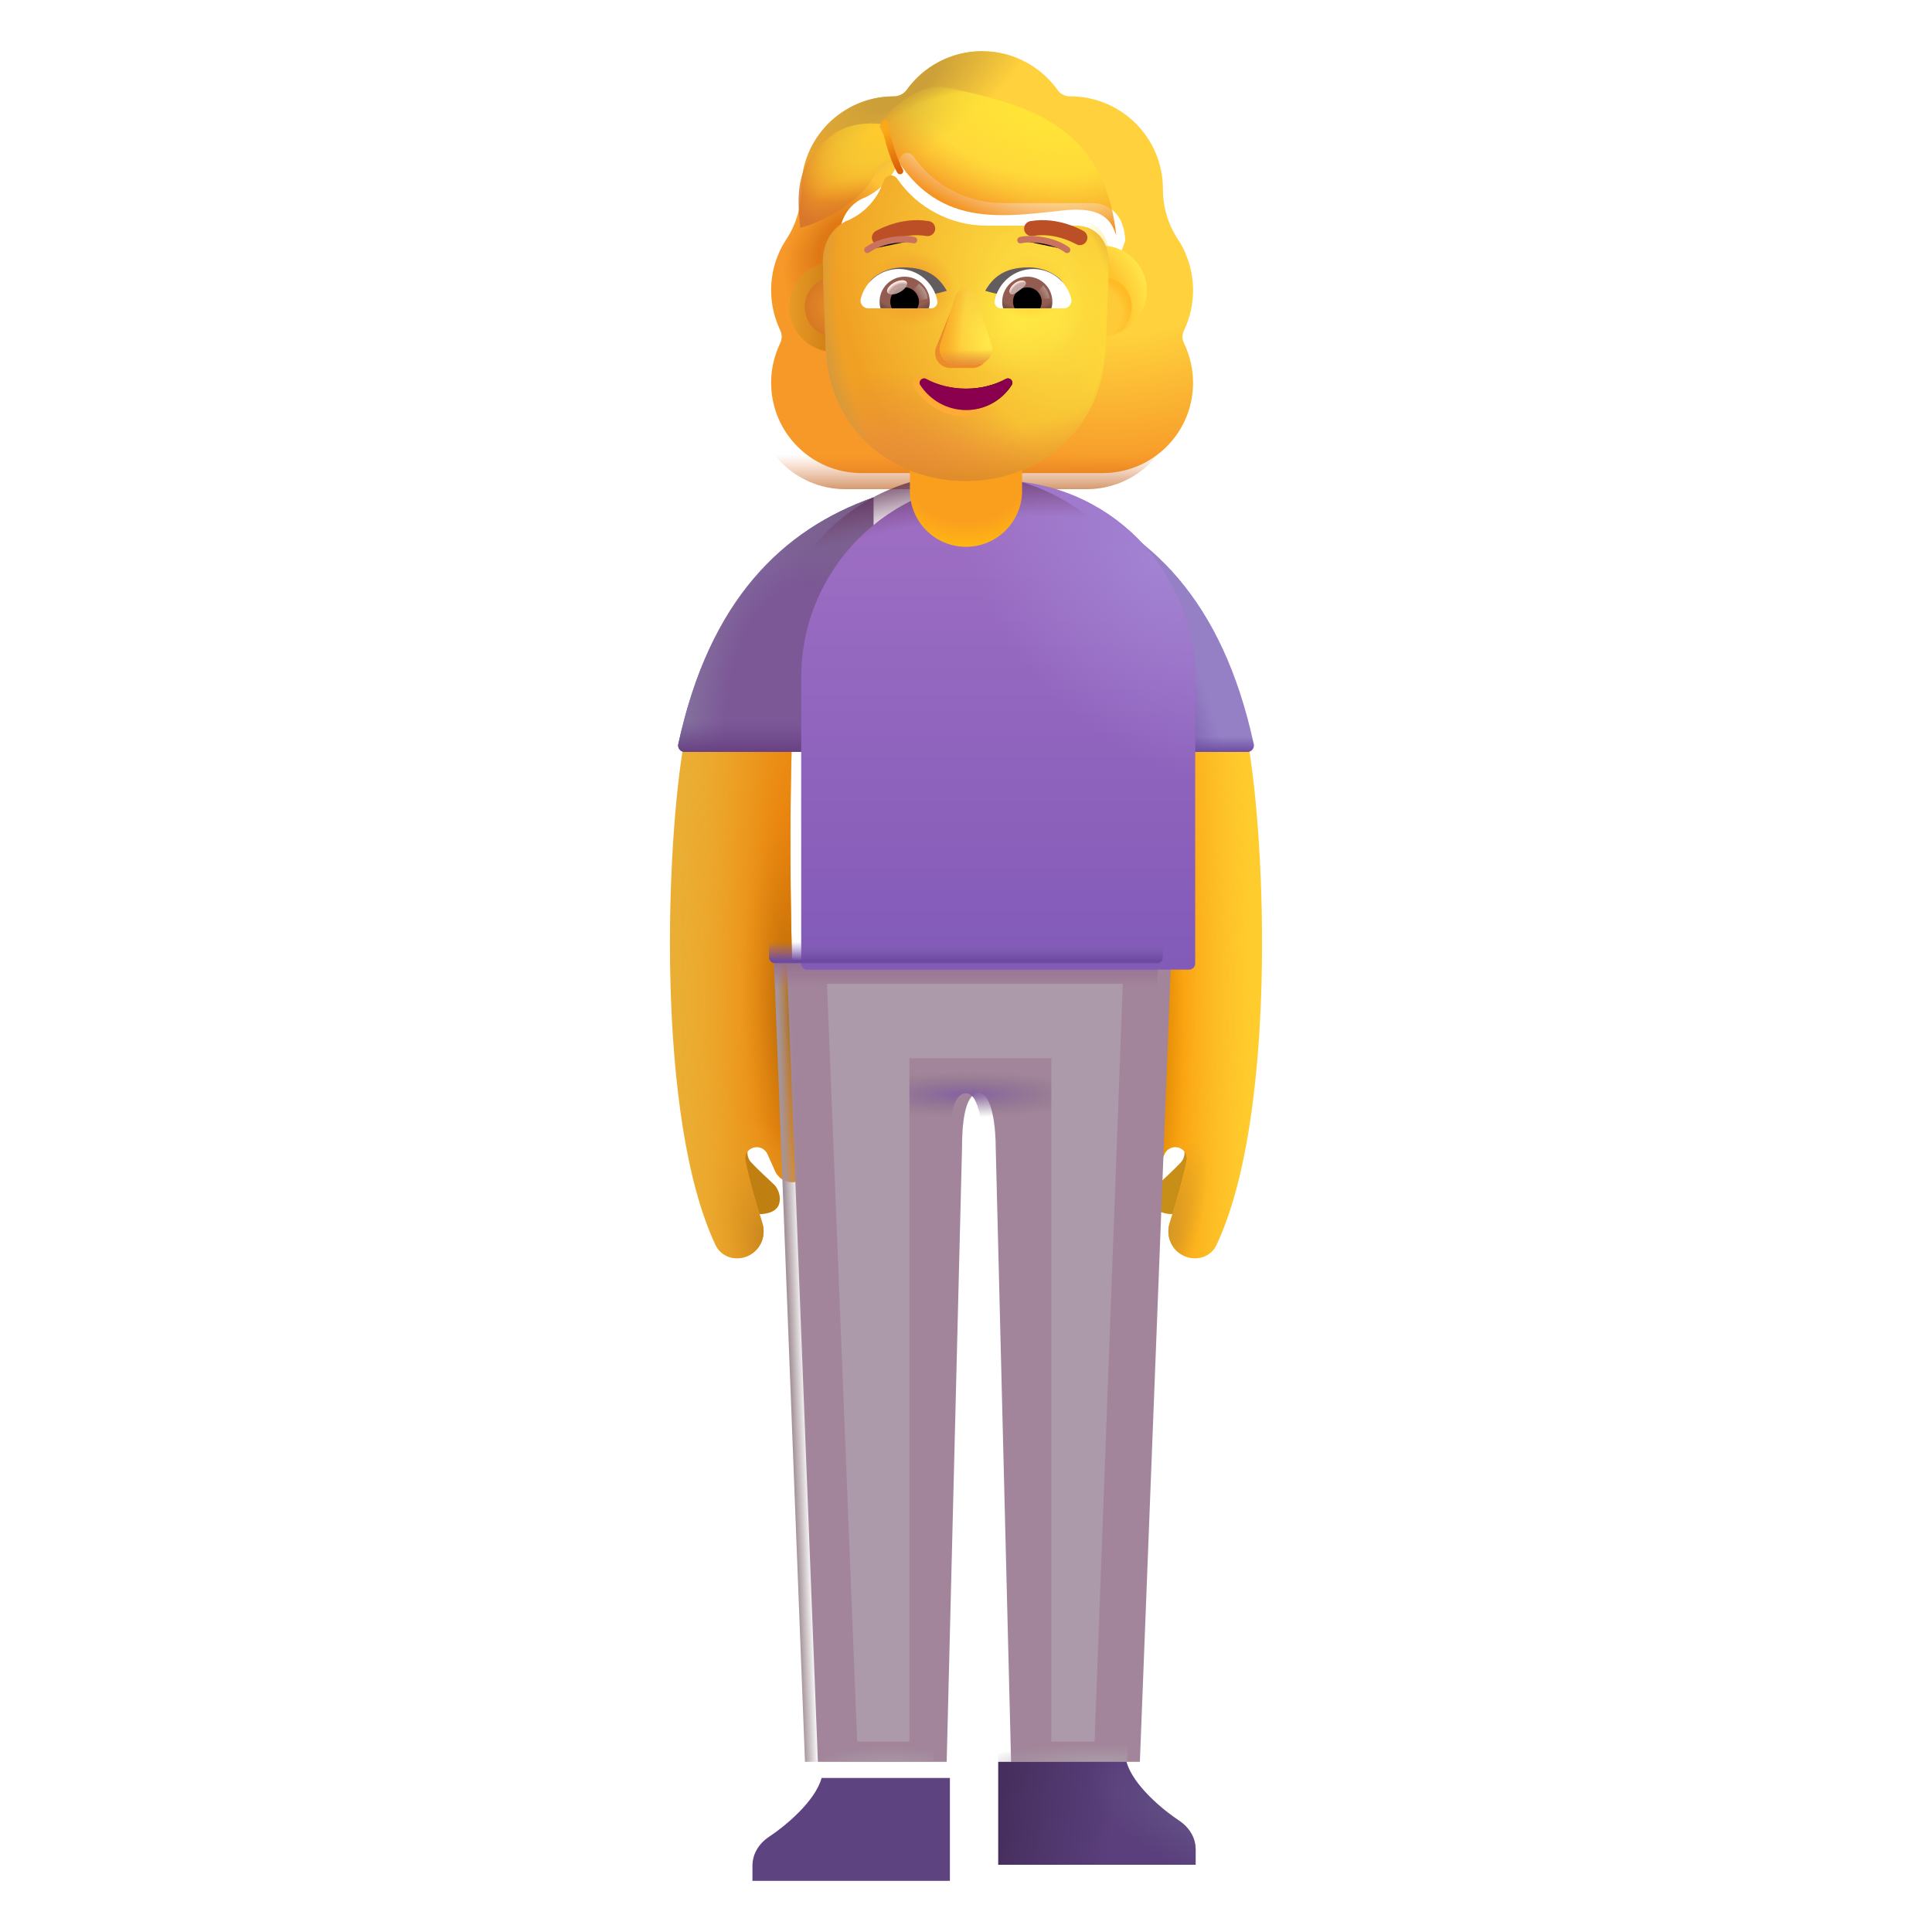 <svg viewBox="1 1 30 30" xmlns="http://www.w3.org/2000/svg">
<g filter="url(#filter0_i_4002_168)">
<path fill-rule="evenodd" clip-rule="evenodd" d="M19.135 6.38C19.227 6.19 19.276 5.978 19.276 5.757C19.276 5.553 19.234 5.362 19.159 5.188H19.161C19.126 5.109 19.087 5.034 19.038 4.964L19.038 4.962C18.887 4.733 18.808 4.463 18.808 4.19V4.185C18.808 3.391 18.163 2.746 17.369 2.746C17.289 2.746 17.214 2.711 17.17 2.644C16.91 2.282 16.481 2.044 16 2.044C15.519 2.044 15.091 2.282 14.83 2.644C14.786 2.706 14.711 2.746 14.631 2.746C14.619 2.746 14.607 2.746 14.594 2.747C13.817 2.766 13.192 3.403 13.192 4.185V4.19C13.192 4.463 13.113 4.733 12.963 4.962L12.961 4.964C12.812 5.193 12.724 5.462 12.724 5.757C12.724 5.982 12.777 6.19 12.865 6.38C12.896 6.441 12.896 6.516 12.865 6.578C12.777 6.764 12.724 6.971 12.724 7.192C12.724 7.969 13.351 8.596 14.128 8.596H17.872C18.649 8.596 19.276 7.969 19.276 7.192C19.276 6.971 19.223 6.764 19.135 6.578C19.104 6.516 19.104 6.441 19.135 6.38ZM13.786 5.214H13.781L14.304 6.241C14.357 7.464 14.835 6.241 16 6.241C17.165 6.241 17.674 7.602 17.727 6.38L18.223 4.985C18.2 4.442 17.806 4.404 17.727 4.404H16.323C15.768 4.404 15.245 4.132 14.931 3.674C14.878 3.598 14.766 3.611 14.73 3.696L14.694 3.78C14.596 4.025 14.408 4.212 14.175 4.319C14.168 4.321 14.161 4.325 14.153 4.328C14.145 4.331 14.137 4.335 14.13 4.337C14.028 4.39 13.786 4.55 13.777 4.964L13.782 5.098L13.786 5.214Z" fill="url(#paint0_radial_4002_168)"/>
<path fill-rule="evenodd" clip-rule="evenodd" d="M19.135 6.38C19.227 6.19 19.276 5.978 19.276 5.757C19.276 5.553 19.234 5.362 19.159 5.188H19.161C19.126 5.109 19.087 5.034 19.038 4.964L19.038 4.962C18.887 4.733 18.808 4.463 18.808 4.19V4.185C18.808 3.391 18.163 2.746 17.369 2.746C17.289 2.746 17.214 2.711 17.17 2.644C16.91 2.282 16.481 2.044 16 2.044C15.519 2.044 15.091 2.282 14.83 2.644C14.786 2.706 14.711 2.746 14.631 2.746C14.619 2.746 14.607 2.746 14.594 2.747C13.817 2.766 13.192 3.403 13.192 4.185V4.19C13.192 4.463 13.113 4.733 12.963 4.962L12.961 4.964C12.812 5.193 12.724 5.462 12.724 5.757C12.724 5.982 12.777 6.19 12.865 6.38C12.896 6.441 12.896 6.516 12.865 6.578C12.777 6.764 12.724 6.971 12.724 7.192C12.724 7.969 13.351 8.596 14.128 8.596H17.872C18.649 8.596 19.276 7.969 19.276 7.192C19.276 6.971 19.223 6.764 19.135 6.578C19.104 6.516 19.104 6.441 19.135 6.38ZM13.786 5.214H13.781L14.304 6.241C14.357 7.464 14.835 6.241 16 6.241C17.165 6.241 17.674 7.602 17.727 6.38L18.223 4.985C18.2 4.442 17.806 4.404 17.727 4.404H16.323C15.768 4.404 15.245 4.132 14.931 3.674C14.878 3.598 14.766 3.611 14.73 3.696L14.694 3.78C14.596 4.025 14.408 4.212 14.175 4.319C14.168 4.321 14.161 4.325 14.153 4.328C14.145 4.331 14.137 4.335 14.13 4.337C14.028 4.39 13.786 4.55 13.777 4.964L13.782 5.098L13.786 5.214Z" fill="url(#paint1_radial_4002_168)"/>
<path fill-rule="evenodd" clip-rule="evenodd" d="M19.135 6.38C19.227 6.19 19.276 5.978 19.276 5.757C19.276 5.553 19.234 5.362 19.159 5.188H19.161C19.126 5.109 19.087 5.034 19.038 4.964L19.038 4.962C18.887 4.733 18.808 4.463 18.808 4.19V4.185C18.808 3.391 18.163 2.746 17.369 2.746C17.289 2.746 17.214 2.711 17.17 2.644C16.91 2.282 16.481 2.044 16 2.044C15.519 2.044 15.091 2.282 14.83 2.644C14.786 2.706 14.711 2.746 14.631 2.746C14.619 2.746 14.607 2.746 14.594 2.747C13.817 2.766 13.192 3.403 13.192 4.185V4.19C13.192 4.463 13.113 4.733 12.963 4.962L12.961 4.964C12.812 5.193 12.724 5.462 12.724 5.757C12.724 5.982 12.777 6.19 12.865 6.38C12.896 6.441 12.896 6.516 12.865 6.578C12.777 6.764 12.724 6.971 12.724 7.192C12.724 7.969 13.351 8.596 14.128 8.596H17.872C18.649 8.596 19.276 7.969 19.276 7.192C19.276 6.971 19.223 6.764 19.135 6.578C19.104 6.516 19.104 6.441 19.135 6.38ZM13.786 5.214H13.781L14.304 6.241C14.357 7.464 14.835 6.241 16 6.241C17.165 6.241 17.674 7.602 17.727 6.38L18.223 4.985C18.2 4.442 17.806 4.404 17.727 4.404H16.323C15.768 4.404 15.245 4.132 14.931 3.674C14.878 3.598 14.766 3.611 14.73 3.696L14.694 3.78C14.596 4.025 14.408 4.212 14.175 4.319C14.168 4.321 14.161 4.325 14.153 4.328C14.145 4.331 14.137 4.335 14.13 4.337C14.028 4.39 13.786 4.55 13.777 4.964L13.782 5.098L13.786 5.214Z" fill="url(#paint2_radial_4002_168)"/>
</g>
<path fill-rule="evenodd" clip-rule="evenodd" d="M19.135 6.38C19.227 6.19 19.276 5.978 19.276 5.757C19.276 5.553 19.234 5.362 19.159 5.188H19.161C19.126 5.109 19.087 5.034 19.038 4.964L19.038 4.962C18.887 4.733 18.808 4.463 18.808 4.19V4.185C18.808 3.391 18.163 2.746 17.369 2.746C17.289 2.746 17.214 2.711 17.17 2.644C16.91 2.282 16.481 2.044 16 2.044C15.519 2.044 15.091 2.282 14.83 2.644C14.786 2.706 14.711 2.746 14.631 2.746C14.619 2.746 14.607 2.746 14.594 2.747C13.817 2.766 13.192 3.403 13.192 4.185V4.19C13.192 4.463 13.113 4.733 12.963 4.962L12.961 4.964C12.812 5.193 12.724 5.462 12.724 5.757C12.724 5.982 12.777 6.19 12.865 6.38C12.896 6.441 12.896 6.516 12.865 6.578C12.777 6.764 12.724 6.971 12.724 7.192C12.724 7.969 13.351 8.596 14.128 8.596H17.872C18.649 8.596 19.276 7.969 19.276 7.192C19.276 6.971 19.223 6.764 19.135 6.578C19.104 6.516 19.104 6.441 19.135 6.38ZM13.786 5.214H13.781L14.304 6.241C14.357 7.464 14.835 6.241 16 6.241C17.165 6.241 17.674 7.602 17.727 6.38L18.223 4.985C18.2 4.442 17.806 4.404 17.727 4.404H16.323C15.768 4.404 15.245 4.132 14.931 3.674C14.878 3.598 14.766 3.611 14.73 3.696L14.694 3.78C14.596 4.025 14.408 4.212 14.175 4.319C14.168 4.321 14.161 4.325 14.153 4.328C14.145 4.331 14.137 4.335 14.13 4.337C14.028 4.39 13.786 4.55 13.777 4.964L13.782 5.098L13.786 5.214Z" fill="url(#paint3_linear_4002_168)"/>
<path d="M12.668 19.054C12.583 18.963 12.604 18.857 12.624 18.815H12.187L12.507 19.811C12.769 19.89 13.046 19.862 13.097 19.698C13.138 19.567 13.07 19.444 13.023 19.397C12.94 19.32 12.752 19.144 12.668 19.054Z" fill="#BF8011"/>
<path d="M19.332 19.054C19.417 18.963 19.396 18.857 19.375 18.815H19.813L19.493 19.811C19.231 19.89 18.954 19.862 18.903 19.698C18.862 19.567 18.93 19.444 18.977 19.397C19.06 19.32 19.248 19.144 19.332 19.054Z" fill="#C78E18"/>
<path d="M12.112 20.334C11.174 18.352 11.343 14.076 11.624 12.511H13.296C13.225 14.936 13.336 17.754 13.474 19.022C13.486 19.125 13.558 19.236 13.474 19.298C13.325 19.409 13.111 19.353 13.036 19.183L12.919 18.921C12.88 18.834 12.783 18.791 12.693 18.821C12.608 18.849 12.556 18.934 12.574 19.022C12.634 19.321 12.745 19.7 12.838 19.995C12.903 20.202 12.8 20.426 12.599 20.508C12.413 20.584 12.198 20.516 12.112 20.334Z" fill="#EAAE34"/>
<path d="M12.112 20.334C11.174 18.352 11.343 14.076 11.624 12.511H13.296C13.225 14.936 13.336 17.754 13.474 19.022C13.486 19.125 13.558 19.236 13.474 19.298C13.325 19.409 13.111 19.353 13.036 19.183L12.919 18.921C12.88 18.834 12.783 18.791 12.693 18.821C12.608 18.849 12.556 18.934 12.574 19.022C12.634 19.321 12.745 19.7 12.838 19.995C12.903 20.202 12.8 20.426 12.599 20.508C12.413 20.584 12.198 20.516 12.112 20.334Z" fill="url(#paint4_radial_4002_168)"/>
<path d="M12.112 20.334C11.174 18.352 11.343 14.076 11.624 12.511H13.296C13.225 14.936 13.336 17.754 13.474 19.022C13.486 19.125 13.558 19.236 13.474 19.298C13.325 19.409 13.111 19.353 13.036 19.183L12.919 18.921C12.88 18.834 12.783 18.791 12.693 18.821C12.608 18.849 12.556 18.934 12.574 19.022C12.634 19.321 12.745 19.7 12.838 19.995C12.903 20.202 12.8 20.426 12.599 20.508C12.413 20.584 12.198 20.516 12.112 20.334Z" fill="url(#paint5_radial_4002_168)"/>
<path d="M12.112 20.334C11.174 18.352 11.343 14.076 11.624 12.511H13.296C13.225 14.936 13.336 17.754 13.474 19.022C13.486 19.125 13.558 19.236 13.474 19.298C13.325 19.409 13.111 19.353 13.036 19.183L12.919 18.921C12.88 18.834 12.783 18.791 12.693 18.821C12.608 18.849 12.556 18.934 12.574 19.022C12.634 19.321 12.745 19.7 12.838 19.995C12.903 20.202 12.8 20.426 12.599 20.508C12.413 20.584 12.198 20.516 12.112 20.334Z" fill="url(#paint6_radial_4002_168)"/>
<path d="M19.888 20.334C20.826 18.352 20.657 14.076 20.375 12.511H18.704C18.775 14.936 18.548 17.764 18.41 19.033C18.398 19.136 18.442 19.236 18.526 19.298C18.675 19.409 18.889 19.353 18.965 19.183L19.081 18.921C19.12 18.834 19.217 18.791 19.307 18.821C19.392 18.849 19.444 18.934 19.426 19.022C19.366 19.321 19.255 19.7 19.162 19.995C19.097 20.202 19.2 20.426 19.401 20.508C19.587 20.584 19.802 20.516 19.888 20.334Z" fill="#FFCC2D"/>
<path d="M19.888 20.334C20.826 18.352 20.657 14.076 20.375 12.511H18.704C18.775 14.936 18.548 17.764 18.41 19.033C18.398 19.136 18.442 19.236 18.526 19.298C18.675 19.409 18.889 19.353 18.965 19.183L19.081 18.921C19.12 18.834 19.217 18.791 19.307 18.821C19.392 18.849 19.444 18.934 19.426 19.022C19.366 19.321 19.255 19.7 19.162 19.995C19.097 20.202 19.2 20.426 19.401 20.508C19.587 20.584 19.802 20.516 19.888 20.334Z" fill="url(#paint7_radial_4002_168)"/>
<path d="M19.888 20.334C20.826 18.352 20.657 14.076 20.375 12.511H18.704C18.775 14.936 18.548 17.764 18.41 19.033C18.398 19.136 18.442 19.236 18.526 19.298C18.675 19.409 18.889 19.353 18.965 19.183L19.081 18.921C19.12 18.834 19.217 18.791 19.307 18.821C19.392 18.849 19.444 18.934 19.426 19.022C19.366 19.321 19.255 19.7 19.162 19.995C19.097 20.202 19.2 20.426 19.401 20.508C19.587 20.584 19.802 20.516 19.888 20.334Z" fill="url(#paint8_radial_4002_168)"/>
<path d="M19.888 20.334C20.826 18.352 20.657 14.076 20.375 12.511H18.704C18.775 14.936 18.548 17.764 18.41 19.033C18.398 19.136 18.442 19.236 18.526 19.298C18.675 19.409 18.889 19.353 18.965 19.183L19.081 18.921C19.12 18.834 19.217 18.791 19.307 18.821C19.392 18.849 19.444 18.934 19.426 19.022C19.366 19.321 19.255 19.7 19.162 19.995C19.097 20.202 19.2 20.426 19.401 20.508C19.587 20.584 19.802 20.516 19.888 20.334Z" fill="url(#paint9_radial_4002_168)"/>
<path d="M11.533 12.554C12.019 10.3 13.161 9.221 14.562 8.725V12.675H11.63C11.566 12.675 11.519 12.616 11.533 12.554Z" fill="#7C5897"/>
<path d="M11.533 12.554C12.019 10.3 13.161 9.221 14.562 8.725V12.675H11.63C11.566 12.675 11.519 12.616 11.533 12.554Z" fill="url(#paint10_radial_4002_168)"/>
<path d="M11.533 12.554C12.019 10.3 13.161 9.221 14.562 8.725V12.675H11.63C11.566 12.675 11.519 12.616 11.533 12.554Z" fill="url(#paint11_radial_4002_168)"/>
<path d="M11.533 12.554C12.019 10.3 13.161 9.221 14.562 8.725V12.675H11.63C11.566 12.675 11.519 12.616 11.533 12.554Z" fill="url(#paint12_linear_4002_168)"/>
<path d="M20.468 12.554C19.981 10.3 18.839 9.221 17.438 8.725V12.675H20.37C20.434 12.675 20.481 12.616 20.468 12.554Z" fill="#957FC5"/>
<path d="M20.468 12.554C19.981 10.3 18.839 9.221 17.438 8.725V12.675H20.37C20.434 12.675 20.481 12.616 20.468 12.554Z" fill="url(#paint13_radial_4002_168)"/>
<path d="M20.468 12.554C19.981 10.3 18.839 9.221 17.438 8.725V12.675H20.37C20.434 12.675 20.481 12.616 20.468 12.554Z" fill="url(#paint14_linear_4002_168)"/>
<g filter="url(#filter1_i_4002_168)">
<path d="M13.016 15.905L13.5 28.358H15.5L15.738 18.835C15.738 18.507 15.767 17.976 16 17.976C16.212 17.976 16.263 18.53 16.262 18.835L16.5 28.358H18.5L18.984 15.905H13.016Z" fill="#A2859A"/>
</g>
<path d="M13.016 15.905L13.5 28.358H15.5L15.738 18.835C15.738 18.507 15.767 17.976 16 17.976C16.212 17.976 16.263 18.53 16.262 18.835L16.5 28.358H18.5L18.984 15.905H13.016Z" fill="url(#paint15_linear_4002_168)"/>
<path d="M13.016 15.905L13.5 28.358H15.5L15.738 18.835C15.738 18.507 15.767 17.976 16 17.976C16.212 17.976 16.263 18.53 16.262 18.835L16.5 28.358H18.5L18.984 15.905H13.016Z" fill="url(#paint16_linear_4002_168)"/>
<path d="M13.016 15.905L13.5 28.358H15.5L15.738 18.835C15.738 18.507 15.767 17.976 16 17.976C16.212 17.976 16.263 18.53 16.262 18.835L16.5 28.358H18.5L18.984 15.905H13.016Z" fill="url(#paint17_radial_4002_168)"/>
<path d="M13.016 15.905L13.5 28.358H15.5L15.738 18.835C15.738 18.507 15.767 17.976 16 17.976C16.212 17.976 16.263 18.53 16.262 18.835L16.5 28.358H18.5L18.984 15.905H13.016Z" fill="url(#paint18_radial_4002_168)"/>
<path d="M13.016 15.905L13.5 28.358H15.5L15.738 18.835C15.738 18.507 15.767 17.976 16 17.976C16.212 17.976 16.263 18.53 16.262 18.835L16.5 28.358H18.5L18.984 15.905H13.016Z" fill="url(#paint19_radial_4002_168)"/>
<g filter="url(#filter2_i_4002_168)">
<path d="M12.941 11.421C12.941 9.732 14.311 8.362 16 8.362C17.689 8.362 19.059 9.732 19.059 11.421V15.862C19.059 15.914 19.017 15.956 18.965 15.956H13.035C12.983 15.956 12.941 15.914 12.941 15.862V11.421Z" fill="url(#paint20_linear_4002_168)"/>
<path d="M12.941 11.421C12.941 9.732 14.311 8.362 16 8.362C17.689 8.362 19.059 9.732 19.059 11.421V15.862C19.059 15.914 19.017 15.956 18.965 15.956H13.035C12.983 15.956 12.941 15.914 12.941 15.862V11.421Z" fill="url(#paint21_radial_4002_168)"/>
</g>
<path d="M12.941 11.421C12.941 9.732 14.311 8.362 16 8.362C17.689 8.362 19.059 9.732 19.059 11.421V15.862C19.059 15.914 19.017 15.956 18.965 15.956H13.035C12.983 15.956 12.941 15.914 12.941 15.862V11.421Z" fill="url(#paint22_linear_4002_168)"/>
<path d="M12.941 11.421C12.941 9.732 14.311 8.362 16 8.362C17.689 8.362 19.059 9.732 19.059 11.421V15.862C19.059 15.914 19.017 15.956 18.965 15.956H13.035C12.983 15.956 12.941 15.914 12.941 15.862V11.421Z" fill="url(#paint23_radial_4002_168)"/>
<path d="M15.129 7.268H16.871V8.62C16.871 9.101 16.481 9.491 16 9.491C15.519 9.491 15.129 9.101 15.129 8.62V7.268Z" fill="url(#paint24_radial_4002_168)"/>
<g filter="url(#filter3_i_4002_168)">
<path d="M12.434 29.714V29.956H15.5V28.358H13.508C13.406 28.726 12.934 29.112 12.691 29.272C12.505 29.396 12.434 29.573 12.434 29.714Z" fill="#5D4480"/>
</g>
<path d="M19.566 29.714V29.956H16.5V28.358H18.492C18.594 28.726 19.066 29.112 19.309 29.272C19.495 29.396 19.566 29.573 19.566 29.714Z" fill="url(#paint25_linear_4002_168)"/>
<path d="M19.566 29.714V29.956H16.5V28.358H18.492C18.594 28.726 19.066 29.112 19.309 29.272C19.495 29.396 19.566 29.573 19.566 29.714Z" fill="url(#paint26_radial_4002_168)"/>
<g filter="url(#filter4_f_4002_168)">
<path d="M13.841 16.276L14.31 28.042H15.122V17.433H17.325V28.042H17.997L18.435 16.276H13.841Z" fill="#AC99AA"/>
</g>
<path d="M13.956 6.467C14.344 6.467 14.658 6.152 14.658 5.765C14.658 5.377 14.344 5.063 13.956 5.063C13.568 5.063 13.254 5.377 13.254 5.765C13.254 6.152 13.568 6.467 13.956 6.467Z" fill="url(#paint27_linear_4002_168)"/>
<g filter="url(#filter5_i_4002_168)">
<path d="M18.106 6.467C18.494 6.467 18.808 6.152 18.808 5.765C18.808 5.377 18.494 5.063 18.106 5.063C17.718 5.063 17.404 5.377 17.404 5.765C17.404 6.152 17.718 6.467 18.106 6.467Z" fill="url(#paint28_radial_4002_168)"/>
</g>
<g filter="url(#filter6_f_4002_168)">
<path d="M18.106 6.233C18.365 6.233 18.575 6.023 18.575 5.764C18.575 5.506 18.365 5.296 18.106 5.296C17.847 5.296 17.637 5.506 17.637 5.764C17.637 6.023 17.847 6.233 18.106 6.233Z" fill="#FFCA38"/>
<path d="M18.106 6.233C18.365 6.233 18.575 6.023 18.575 5.764C18.575 5.506 18.365 5.296 18.106 5.296C17.847 5.296 17.637 5.506 17.637 5.764C17.637 6.023 17.847 6.233 18.106 6.233Z" fill="url(#paint29_radial_4002_168)"/>
</g>
<g filter="url(#filter7_f_4002_168)">
<path d="M13.964 6.233C14.223 6.233 14.433 6.023 14.433 5.764C14.433 5.506 14.223 5.296 13.964 5.296C13.705 5.296 13.496 5.506 13.496 5.764C13.496 6.023 13.705 6.233 13.964 6.233Z" fill="#E28527"/>
<path d="M13.964 6.233C14.223 6.233 14.433 6.023 14.433 5.764C14.433 5.506 14.223 5.296 13.964 5.296C13.705 5.296 13.496 5.506 13.496 5.764C13.496 6.023 13.705 6.233 13.964 6.233Z" fill="url(#paint30_radial_4002_168)"/>
</g>
<g filter="url(#filter8_i_4002_168)">
<path d="M13.781 5.214H13.786L13.782 5.098L13.777 4.964C13.786 4.55 14.028 4.39 14.13 4.337C14.137 4.335 14.145 4.331 14.153 4.328C14.161 4.325 14.169 4.321 14.175 4.319C14.408 4.212 14.596 4.025 14.694 3.78L14.73 3.696C14.766 3.611 14.878 3.598 14.931 3.674C15.245 4.132 15.768 4.404 16.323 4.404H17.727C17.806 4.404 18.2 4.442 18.223 4.985L18.171 6.325C18.117 7.548 17.163 8.369 15.997 8.369C14.832 8.369 13.877 7.548 13.823 6.325L13.781 5.214Z" fill="url(#paint31_radial_4002_168)"/>
<path d="M13.781 5.214H13.786L13.782 5.098L13.777 4.964C13.786 4.55 14.028 4.39 14.13 4.337C14.137 4.335 14.145 4.331 14.153 4.328C14.161 4.325 14.169 4.321 14.175 4.319C14.408 4.212 14.596 4.025 14.694 3.78L14.73 3.696C14.766 3.611 14.878 3.598 14.931 3.674C15.245 4.132 15.768 4.404 16.323 4.404H17.727C17.806 4.404 18.2 4.442 18.223 4.985L18.171 6.325C18.117 7.548 17.163 8.369 15.997 8.369C14.832 8.369 13.877 7.548 13.823 6.325L13.781 5.214Z" fill="url(#paint32_radial_4002_168)"/>
<path d="M13.781 5.214H13.786L13.782 5.098L13.777 4.964C13.786 4.55 14.028 4.39 14.13 4.337C14.137 4.335 14.145 4.331 14.153 4.328C14.161 4.325 14.169 4.321 14.175 4.319C14.408 4.212 14.596 4.025 14.694 3.78L14.73 3.696C14.766 3.611 14.878 3.598 14.931 3.674C15.245 4.132 15.768 4.404 16.323 4.404H17.727C17.806 4.404 18.2 4.442 18.223 4.985L18.171 6.325C18.117 7.548 17.163 8.369 15.997 8.369C14.832 8.369 13.877 7.548 13.823 6.325L13.781 5.214Z" fill="url(#paint33_radial_4002_168)"/>
<path d="M13.781 5.214H13.786L13.782 5.098L13.777 4.964C13.786 4.55 14.028 4.39 14.13 4.337C14.137 4.335 14.145 4.331 14.153 4.328C14.161 4.325 14.169 4.321 14.175 4.319C14.408 4.212 14.596 4.025 14.694 3.78L14.73 3.696C14.766 3.611 14.878 3.598 14.931 3.674C15.245 4.132 15.768 4.404 16.323 4.404H17.727C17.806 4.404 18.2 4.442 18.223 4.985L18.171 6.325C18.117 7.548 17.163 8.369 15.997 8.369C14.832 8.369 13.877 7.548 13.823 6.325L13.781 5.214Z" fill="url(#paint34_radial_4002_168)"/>
<path d="M13.781 5.214H13.786L13.782 5.098L13.777 4.964C13.786 4.55 14.028 4.39 14.13 4.337C14.137 4.335 14.145 4.331 14.153 4.328C14.161 4.325 14.169 4.321 14.175 4.319C14.408 4.212 14.596 4.025 14.694 3.78L14.73 3.696C14.766 3.611 14.878 3.598 14.931 3.674C15.245 4.132 15.768 4.404 16.323 4.404H17.727C17.806 4.404 18.2 4.442 18.223 4.985L18.171 6.325C18.117 7.548 17.163 8.369 15.997 8.369C14.832 8.369 13.877 7.548 13.823 6.325L13.781 5.214Z" fill="url(#paint35_radial_4002_168)"/>
<path d="M13.781 5.214H13.786L13.782 5.098L13.777 4.964C13.786 4.55 14.028 4.39 14.13 4.337C14.137 4.335 14.145 4.331 14.153 4.328C14.161 4.325 14.169 4.321 14.175 4.319C14.408 4.212 14.596 4.025 14.694 3.78L14.73 3.696C14.766 3.611 14.878 3.598 14.931 3.674C15.245 4.132 15.768 4.404 16.323 4.404H17.727C17.806 4.404 18.2 4.442 18.223 4.985L18.171 6.325C18.117 7.548 17.163 8.369 15.997 8.369C14.832 8.369 13.877 7.548 13.823 6.325L13.781 5.214Z" fill="url(#paint36_radial_4002_168)"/>
<path d="M13.781 5.214H13.786L13.782 5.098L13.777 4.964C13.786 4.55 14.028 4.39 14.13 4.337C14.137 4.335 14.145 4.331 14.153 4.328C14.161 4.325 14.169 4.321 14.175 4.319C14.408 4.212 14.596 4.025 14.694 3.78L14.73 3.696C14.766 3.611 14.878 3.598 14.931 3.674C15.245 4.132 15.768 4.404 16.323 4.404H17.727C17.806 4.404 18.2 4.442 18.223 4.985L18.171 6.325C18.117 7.548 17.163 8.369 15.997 8.369C14.832 8.369 13.877 7.548 13.823 6.325L13.781 5.214Z" fill="url(#paint37_radial_4002_168)"/>
</g>
<path d="M13.781 5.214H13.786L13.782 5.098L13.777 4.964C13.786 4.55 14.028 4.39 14.13 4.337C14.137 4.335 14.145 4.331 14.153 4.328C14.161 4.325 14.169 4.321 14.175 4.319C14.408 4.212 14.596 4.025 14.694 3.78L14.73 3.696C14.766 3.611 14.878 3.598 14.931 3.674C15.245 4.132 15.768 4.404 16.323 4.404H17.727C17.806 4.404 18.2 4.442 18.223 4.985L18.171 6.325C18.117 7.548 17.163 8.369 15.997 8.369C14.832 8.369 13.877 7.548 13.823 6.325L13.781 5.214Z" fill="url(#paint38_radial_4002_168)"/>
<g filter="url(#filter9_f_4002_168)">
<path d="M15.829 5.667L15.531 6.409C15.483 6.562 15.597 6.714 15.758 6.714H16.101C16.262 6.714 16.375 6.559 16.328 6.409L16.096 5.667C16.046 5.503 15.881 5.503 15.829 5.667Z" fill="#EB8B29"/>
</g>
<g filter="url(#filter10_f_4002_168)">
<path d="M15.833 5.607L15.601 6.349C15.554 6.501 15.668 6.654 15.829 6.654H16.172C16.332 6.654 16.446 6.499 16.399 6.349L16.167 5.607C16.117 5.443 15.885 5.443 15.833 5.607Z" fill="url(#paint39_linear_4002_168)"/>
<path d="M15.833 5.607L15.601 6.349C15.554 6.501 15.668 6.654 15.829 6.654H16.172C16.332 6.654 16.446 6.499 16.399 6.349L16.167 5.607C16.117 5.443 15.885 5.443 15.833 5.607Z" fill="url(#paint40_radial_4002_168)"/>
<path d="M15.833 5.607L15.601 6.349C15.554 6.501 15.668 6.654 15.829 6.654H16.172C16.332 6.654 16.446 6.499 16.399 6.349L16.167 5.607C16.117 5.443 15.885 5.443 15.833 5.607Z" fill="url(#paint41_linear_4002_168)"/>
<path d="M15.833 5.607L15.601 6.349C15.554 6.501 15.668 6.654 15.829 6.654H16.172C16.332 6.654 16.446 6.499 16.399 6.349L16.167 5.607C16.117 5.443 15.885 5.443 15.833 5.607Z" fill="url(#paint42_linear_4002_168)"/>
</g>
<g filter="url(#filter11_f_4002_168)">
<path d="M16 7.035C15.773 7.035 15.559 6.98 15.38 6.884C15.319 6.852 15.253 6.923 15.291 6.98C15.441 7.212 15.703 7.367 16 7.367C16.298 7.367 16.559 7.212 16.709 6.98C16.747 6.921 16.682 6.852 16.62 6.884C16.441 6.98 16.23 7.035 16 7.035Z" stroke="url(#paint43_linear_4002_168)" stroke-width="0.2"/>
</g>
<path d="M16 7.035C15.773 7.035 15.559 6.98 15.38 6.884C15.319 6.852 15.253 6.923 15.291 6.98C15.441 7.212 15.703 7.367 16 7.367C16.298 7.367 16.559 7.212 16.709 6.98C16.747 6.921 16.682 6.852 16.62 6.884C16.441 6.98 16.23 7.035 16 7.035Z" fill="#8A004F"/>
<g filter="url(#filter12_i_4002_168)">
<path d="M16.498 5.516C16.614 5.313 16.79 5.152 17.169 5.152C17.335 5.152 17.495 5.198 17.637 5.313C17.754 5.407 17.738 5.529 17.648 5.574L17.405 5.713C17.121 5.621 16.806 5.608 16.498 5.516Z" fill="#635D5F"/>
</g>
<g filter="url(#filter13_i_4002_168)">
<path d="M15.502 5.516C15.386 5.313 15.21 5.152 14.831 5.152C14.665 5.152 14.505 5.198 14.363 5.313C14.246 5.407 14.262 5.529 14.352 5.574L14.595 5.713C14.879 5.621 15.194 5.608 15.502 5.516Z" fill="#635D5F"/>
</g>
<g filter="url(#filter14_i_4002_168)">
<path d="M14.518 4.989L14.516 4.99C14.516 4.99 14.516 4.99 14.516 4.99C14.46 5.023 14.389 5.005 14.355 4.95C14.322 4.895 14.34 4.823 14.396 4.789L14.396 4.789L14.396 4.789L14.398 4.788L14.402 4.786L14.416 4.778C14.428 4.771 14.445 4.763 14.467 4.752C14.51 4.732 14.571 4.706 14.646 4.682C14.794 4.634 15.001 4.595 15.225 4.634C15.289 4.645 15.331 4.706 15.32 4.77C15.309 4.833 15.248 4.876 15.184 4.865C15.01 4.834 14.843 4.864 14.717 4.905C14.654 4.925 14.602 4.947 14.567 4.964C14.55 4.972 14.536 4.979 14.527 4.984L14.518 4.989Z" fill="#BD4F26"/>
</g>
<g filter="url(#filter15_i_4002_168)">
<path fill-rule="evenodd" clip-rule="evenodd" d="M17.628 4.789C17.628 4.789 17.628 4.789 17.568 4.89L17.628 4.789C17.683 4.823 17.701 4.895 17.668 4.95C17.635 5.005 17.563 5.023 17.508 4.99C17.508 4.99 17.508 4.99 17.508 4.99L17.506 4.989C17.504 4.988 17.501 4.986 17.496 4.984C17.488 4.979 17.474 4.972 17.456 4.964C17.421 4.947 17.37 4.925 17.307 4.905C17.18 4.864 17.013 4.834 16.84 4.865C16.776 4.876 16.715 4.833 16.704 4.77C16.693 4.706 16.735 4.645 16.799 4.634C17.023 4.595 17.23 4.634 17.378 4.682C17.453 4.706 17.514 4.732 17.557 4.752C17.579 4.763 17.596 4.771 17.608 4.778C17.614 4.781 17.619 4.784 17.622 4.786L17.626 4.788L17.627 4.789L17.628 4.789L17.628 4.789Z" fill="#BD4F26"/>
</g>
<path d="M17.043 5.177C17.328 5.177 17.569 5.374 17.634 5.639C17.654 5.715 17.595 5.788 17.517 5.788H16.544C16.482 5.788 16.433 5.731 16.445 5.669C16.5 5.39 16.746 5.177 17.043 5.177Z" fill="white"/>
<path d="M16.952 5.296C17.168 5.296 17.341 5.471 17.341 5.685C17.341 5.72 17.336 5.756 17.327 5.787H16.576C16.567 5.754 16.562 5.72 16.562 5.685C16.562 5.471 16.737 5.296 16.952 5.296Z" fill="url(#paint44_radial_4002_168)"/>
<path d="M16.73 5.685C16.73 5.561 16.829 5.462 16.953 5.462C17.076 5.462 17.175 5.561 17.175 5.685C17.175 5.722 17.167 5.757 17.151 5.788H16.756C16.739 5.757 16.73 5.722 16.73 5.685Z" fill="black"/>
<g filter="url(#filter16_f_4002_168)">
<path d="M16.924 5.378C16.952 5.415 16.894 5.461 16.828 5.51C16.762 5.559 16.713 5.594 16.685 5.557C16.658 5.52 16.689 5.45 16.755 5.4C16.82 5.351 16.896 5.341 16.924 5.378Z" fill="#C7A7A3"/>
<path d="M16.924 5.378C16.952 5.415 16.894 5.461 16.828 5.51C16.762 5.559 16.713 5.594 16.685 5.557C16.658 5.52 16.689 5.45 16.755 5.4C16.82 5.351 16.896 5.341 16.924 5.378Z" fill="url(#paint45_radial_4002_168)"/>
</g>
<g filter="url(#filter17_f_4002_168)">
<path d="M17.299 5.633C17.285 5.533 17.226 5.457 17.198 5.432L17.085 5.556L17.136 5.655L17.299 5.633Z" fill="url(#paint46_linear_4002_168)"/>
</g>
<path d="M14.957 5.177C14.672 5.177 14.431 5.374 14.366 5.639C14.346 5.715 14.405 5.788 14.483 5.788H15.456C15.518 5.788 15.568 5.731 15.555 5.669C15.5 5.39 15.252 5.177 14.957 5.177Z" fill="white"/>
<path d="M15.047 5.296C14.831 5.296 14.658 5.471 14.658 5.685C14.658 5.72 14.663 5.755 14.672 5.787H15.423C15.432 5.754 15.438 5.72 15.438 5.685C15.436 5.471 15.262 5.296 15.047 5.296Z" fill="url(#paint47_radial_4002_168)"/>
<path d="M15.27 5.685C15.27 5.561 15.171 5.462 15.047 5.462C14.923 5.462 14.824 5.561 14.824 5.685C14.824 5.722 14.833 5.757 14.849 5.788H15.243C15.259 5.757 15.27 5.722 15.27 5.685Z" fill="black"/>
<g filter="url(#filter18_f_4002_168)">
<path d="M15.402 5.639C15.402 5.513 15.3 5.43 15.272 5.405L15.147 5.526L15.224 5.683L15.402 5.639Z" fill="url(#paint48_linear_4002_168)"/>
</g>
<g filter="url(#filter19_f_4002_168)">
<ellipse cx="14.93" cy="5.462" rx="0.17" ry="0.086" transform="rotate(-27.914 14.93 5.462)" fill="#C7A7A3" fill-opacity="0.9"/>
<ellipse cx="14.93" cy="5.462" rx="0.17" ry="0.086" transform="rotate(-27.914 14.93 5.462)" fill="url(#paint49_radial_4002_168)"/>
</g>
<g filter="url(#filter20_f_4002_168)">
<path d="M16.846 4.729C16.987 4.695 17.336 4.712 17.57 4.88" stroke="#C9725D" stroke-width="0.1" stroke-linecap="round"/>
</g>
<g filter="url(#filter21_f_4002_168)">
<path d="M15.192 4.729C15.052 4.695 14.702 4.712 14.469 4.88" stroke="#C9725D" stroke-width="0.1" stroke-linecap="round"/>
</g>
<g filter="url(#filter22_f_4002_168)">
<path d="M13.865 3.141C14.136 2.9 14.527 2.897 14.746 2.936L14.921 3.499C14.809 3.482 14.709 3.521 14.625 3.602C14.426 4.151 13.743 4.455 13.426 4.538C13.36 3.887 13.397 3.558 13.865 3.141Z" fill="url(#paint50_radial_4002_168)"/>
<path d="M13.865 3.141C14.136 2.9 14.527 2.897 14.746 2.936L14.921 3.499C14.809 3.482 14.709 3.521 14.625 3.602C14.426 4.151 13.743 4.455 13.426 4.538C13.36 3.887 13.397 3.558 13.865 3.141Z" fill="url(#paint51_radial_4002_168)"/>
</g>
<g filter="url(#filter23_f_4002_168)">
<path d="M15.737 2.366C15.243 2.257 14.713 2.783 14.662 2.965C15.335 4.545 16.368 4.394 17.514 4.267C18.2 4.191 18.274 4.503 18.333 4.655C18.143 2.885 16.863 2.614 15.737 2.366Z" fill="url(#paint52_radial_4002_168)"/>
<path d="M15.737 2.366C15.243 2.257 14.713 2.783 14.662 2.965C15.335 4.545 16.368 4.394 17.514 4.267C18.2 4.191 18.274 4.503 18.333 4.655C18.143 2.885 16.863 2.614 15.737 2.366Z" fill="url(#paint53_radial_4002_168)"/>
<path d="M15.737 2.366C15.243 2.257 14.713 2.783 14.662 2.965C15.335 4.545 16.368 4.394 17.514 4.267C18.2 4.191 18.274 4.503 18.333 4.655C18.143 2.885 16.863 2.614 15.737 2.366Z" fill="url(#paint54_radial_4002_168)"/>
</g>
<g filter="url(#filter24_f_4002_168)">
<path d="M14.739 2.911C14.749 3.017 14.841 3.415 14.976 3.656" stroke="url(#paint55_linear_4002_168)" stroke-width="0.1" stroke-linecap="round"/>
</g>
<defs>
<filter id="filter0_i_4002_168" x="12.724" y="1.794" width="6.802" height="6.802" filterUnits="userSpaceOnUse" color-interpolation-filters="sRGB">
<feFlood flood-opacity="0" result="BackgroundImageFix"/>
<feBlend mode="normal" in="SourceGraphic" in2="BackgroundImageFix" result="shape"/>
<feColorMatrix in="SourceAlpha" type="matrix" values="0 0 0 0 0 0 0 0 0 0 0 0 0 0 0 0 0 0 127 0" result="hardAlpha"/>
<feOffset dx="0.25" dy="-0.25"/>
<feGaussianBlur stdDeviation="0.375"/>
<feComposite in2="hardAlpha" operator="arithmetic" k2="-1" k3="1"/>
<feColorMatrix type="matrix" values="0 0 0 0 0.925 0 0 0 0 0.537 0 0 0 0 0.125 0 0 0 1 0"/>
<feBlend mode="normal" in2="shape" result="effect1_innerShadow_4002_168"/>
</filter>
<filter id="filter1_i_4002_168" x="13.016" y="15.905" width="6.169" height="12.453" filterUnits="userSpaceOnUse" color-interpolation-filters="sRGB">
<feFlood flood-opacity="0" result="BackgroundImageFix"/>
<feBlend mode="normal" in="SourceGraphic" in2="BackgroundImageFix" result="shape"/>
<feColorMatrix in="SourceAlpha" type="matrix" values="0 0 0 0 0 0 0 0 0 0 0 0 0 0 0 0 0 0 127 0" result="hardAlpha"/>
<feOffset dx="0.2"/>
<feGaussianBlur stdDeviation="0.4"/>
<feComposite in2="hardAlpha" operator="arithmetic" k2="-1" k3="1"/>
<feColorMatrix type="matrix" values="0 0 0 0 0.42 0 0 0 0 0.361 0 0 0 0 0.412 0 0 0 1 0"/>
<feBlend mode="normal" in2="shape" result="effect1_innerShadow_4002_168"/>
</filter>
<filter id="filter2_i_4002_168" x="12.941" y="8.362" width="6.417" height="7.694" filterUnits="userSpaceOnUse" color-interpolation-filters="sRGB">
<feFlood flood-opacity="0" result="BackgroundImageFix"/>
<feBlend mode="normal" in="SourceGraphic" in2="BackgroundImageFix" result="shape"/>
<feColorMatrix in="SourceAlpha" type="matrix" values="0 0 0 0 0 0 0 0 0 0 0 0 0 0 0 0 0 0 127 0" result="hardAlpha"/>
<feOffset dx="0.5" dy="0.1"/>
<feGaussianBlur stdDeviation="0.15"/>
<feComposite in2="hardAlpha" operator="arithmetic" k2="-1" k3="1"/>
<feColorMatrix type="matrix" values="0 0 0 0 0.565 0 0 0 0 0.471 0 0 0 0 0.69 0 0 0 1 0"/>
<feBlend mode="normal" in2="shape" result="effect1_innerShadow_4002_168"/>
</filter>
<filter id="filter3_i_4002_168" x="12.434" y="28.358" width="3.316" height="1.848" filterUnits="userSpaceOnUse" color-interpolation-filters="sRGB">
<feFlood flood-opacity="0" result="BackgroundImageFix"/>
<feBlend mode="normal" in="SourceGraphic" in2="BackgroundImageFix" result="shape"/>
<feColorMatrix in="SourceAlpha" type="matrix" values="0 0 0 0 0 0 0 0 0 0 0 0 0 0 0 0 0 0 127 0" result="hardAlpha"/>
<feOffset dx="0.25" dy="0.25"/>
<feGaussianBlur stdDeviation="0.25"/>
<feComposite in2="hardAlpha" operator="arithmetic" k2="-1" k3="1"/>
<feColorMatrix type="matrix" values="0 0 0 0 0.314 0 0 0 0 0.235 0 0 0 0 0.431 0 0 0 1 0"/>
<feBlend mode="normal" in2="shape" result="effect1_innerShadow_4002_168"/>
</filter>
<filter id="filter4_f_4002_168" x="12.841" y="15.276" width="6.594" height="13.766" filterUnits="userSpaceOnUse" color-interpolation-filters="sRGB">
<feFlood flood-opacity="0" result="BackgroundImageFix"/>
<feBlend mode="normal" in="SourceGraphic" in2="BackgroundImageFix" result="shape"/>
<feGaussianBlur stdDeviation="0.5" result="effect1_foregroundBlur_4002_168"/>
</filter>
<filter id="filter5_i_4002_168" x="17.404" y="4.813" width="1.404" height="1.654" filterUnits="userSpaceOnUse" color-interpolation-filters="sRGB">
<feFlood flood-opacity="0" result="BackgroundImageFix"/>
<feBlend mode="normal" in="SourceGraphic" in2="BackgroundImageFix" result="shape"/>
<feColorMatrix in="SourceAlpha" type="matrix" values="0 0 0 0 0 0 0 0 0 0 0 0 0 0 0 0 0 0 127 0" result="hardAlpha"/>
<feOffset dy="-0.25"/>
<feGaussianBlur stdDeviation="0.25"/>
<feComposite in2="hardAlpha" operator="arithmetic" k2="-1" k3="1"/>
<feColorMatrix type="matrix" values="0 0 0 0 0.937 0 0 0 0 0.576 0 0 0 0 0.341 0 0 0 1 0"/>
<feBlend mode="normal" in2="shape" result="effect1_innerShadow_4002_168"/>
</filter>
<filter id="filter6_f_4002_168" x="17.137" y="4.796" width="1.937" height="1.937" filterUnits="userSpaceOnUse" color-interpolation-filters="sRGB">
<feFlood flood-opacity="0" result="BackgroundImageFix"/>
<feBlend mode="normal" in="SourceGraphic" in2="BackgroundImageFix" result="shape"/>
<feGaussianBlur stdDeviation="0.25" result="effect1_foregroundBlur_4002_168"/>
</filter>
<filter id="filter7_f_4002_168" x="13.246" y="5.046" width="1.437" height="1.437" filterUnits="userSpaceOnUse" color-interpolation-filters="sRGB">
<feFlood flood-opacity="0" result="BackgroundImageFix"/>
<feBlend mode="normal" in="SourceGraphic" in2="BackgroundImageFix" result="shape"/>
<feGaussianBlur stdDeviation="0.125" result="effect1_foregroundBlur_4002_168"/>
</filter>
<filter id="filter8_i_4002_168" x="13.777" y="3.624" width="4.446" height="4.845" filterUnits="userSpaceOnUse" color-interpolation-filters="sRGB">
<feFlood flood-opacity="0" result="BackgroundImageFix"/>
<feBlend mode="normal" in="SourceGraphic" in2="BackgroundImageFix" result="shape"/>
<feColorMatrix in="SourceAlpha" type="matrix" values="0 0 0 0 0 0 0 0 0 0 0 0 0 0 0 0 0 0 127 0" result="hardAlpha"/>
<feOffset dy="0.1"/>
<feGaussianBlur stdDeviation="0.15"/>
<feComposite in2="hardAlpha" operator="arithmetic" k2="-1" k3="1"/>
<feColorMatrix type="matrix" values="0 0 0 0 0.925 0 0 0 0 0.529 0 0 0 0 0.137 0 0 0 1 0"/>
<feBlend mode="normal" in2="shape" result="effect1_innerShadow_4002_168"/>
</filter>
<filter id="filter9_f_4002_168" x="15.02" y="5.044" width="1.819" height="2.17" filterUnits="userSpaceOnUse" color-interpolation-filters="sRGB">
<feFlood flood-opacity="0" result="BackgroundImageFix"/>
<feBlend mode="normal" in="SourceGraphic" in2="BackgroundImageFix" result="shape"/>
<feGaussianBlur stdDeviation="0.25" result="effect1_foregroundBlur_4002_168"/>
</filter>
<filter id="filter10_f_4002_168" x="15.541" y="5.434" width="0.919" height="1.27" filterUnits="userSpaceOnUse" color-interpolation-filters="sRGB">
<feFlood flood-opacity="0" result="BackgroundImageFix"/>
<feBlend mode="normal" in="SourceGraphic" in2="BackgroundImageFix" result="shape"/>
<feGaussianBlur stdDeviation="0.025" result="effect1_foregroundBlur_4002_168"/>
</filter>
<filter id="filter11_f_4002_168" x="15.08" y="6.676" width="1.841" height="0.891" filterUnits="userSpaceOnUse" color-interpolation-filters="sRGB">
<feFlood flood-opacity="0" result="BackgroundImageFix"/>
<feBlend mode="normal" in="SourceGraphic" in2="BackgroundImageFix" result="shape"/>
<feGaussianBlur stdDeviation="0.05" result="effect1_foregroundBlur_4002_168"/>
</filter>
<filter id="filter12_i_4002_168" x="16.298" y="5.152" width="1.422" height="0.561" filterUnits="userSpaceOnUse" color-interpolation-filters="sRGB">
<feFlood flood-opacity="0" result="BackgroundImageFix"/>
<feBlend mode="normal" in="SourceGraphic" in2="BackgroundImageFix" result="shape"/>
<feColorMatrix in="SourceAlpha" type="matrix" values="0 0 0 0 0 0 0 0 0 0 0 0 0 0 0 0 0 0 127 0" result="hardAlpha"/>
<feOffset dx="-0.2"/>
<feGaussianBlur stdDeviation="0.2"/>
<feComposite in2="hardAlpha" operator="arithmetic" k2="-1" k3="1"/>
<feColorMatrix type="matrix" values="0 0 0 0 0.141 0 0 0 0 0.086 0 0 0 0 0.176 0 0 0 1 0"/>
<feBlend mode="normal" in2="shape" result="effect1_innerShadow_4002_168"/>
</filter>
<filter id="filter13_i_4002_168" x="14.28" y="5.152" width="1.422" height="0.561" filterUnits="userSpaceOnUse" color-interpolation-filters="sRGB">
<feFlood flood-opacity="0" result="BackgroundImageFix"/>
<feBlend mode="normal" in="SourceGraphic" in2="BackgroundImageFix" result="shape"/>
<feColorMatrix in="SourceAlpha" type="matrix" values="0 0 0 0 0 0 0 0 0 0 0 0 0 0 0 0 0 0 127 0" result="hardAlpha"/>
<feOffset dx="0.2"/>
<feGaussianBlur stdDeviation="0.125"/>
<feComposite in2="hardAlpha" operator="arithmetic" k2="-1" k3="1"/>
<feColorMatrix type="matrix" values="0 0 0 0 0.133 0 0 0 0 0.078 0 0 0 0 0.169 0 0 0 1 0"/>
<feBlend mode="normal" in2="shape" result="effect1_innerShadow_4002_168"/>
</filter>
<filter id="filter14_i_4002_168" x="14.339" y="4.418" width="1.183" height="0.589" filterUnits="userSpaceOnUse" color-interpolation-filters="sRGB">
<feFlood flood-opacity="0" result="BackgroundImageFix"/>
<feBlend mode="normal" in="SourceGraphic" in2="BackgroundImageFix" result="shape"/>
<feColorMatrix in="SourceAlpha" type="matrix" values="0 0 0 0 0 0 0 0 0 0 0 0 0 0 0 0 0 0 127 0" result="hardAlpha"/>
<feOffset dx="0.2" dy="-0.2"/>
<feGaussianBlur stdDeviation="0.15"/>
<feComposite in2="hardAlpha" operator="arithmetic" k2="-1" k3="1"/>
<feColorMatrix type="matrix" values="0 0 0 0 0.659 0 0 0 0 0.271 0 0 0 0 0.141 0 0 0 1 0"/>
<feBlend mode="normal" in2="shape" result="effect1_innerShadow_4002_168"/>
</filter>
<filter id="filter15_i_4002_168" x="16.702" y="4.418" width="1.183" height="0.589" filterUnits="userSpaceOnUse" color-interpolation-filters="sRGB">
<feFlood flood-opacity="0" result="BackgroundImageFix"/>
<feBlend mode="normal" in="SourceGraphic" in2="BackgroundImageFix" result="shape"/>
<feColorMatrix in="SourceAlpha" type="matrix" values="0 0 0 0 0 0 0 0 0 0 0 0 0 0 0 0 0 0 127 0" result="hardAlpha"/>
<feOffset dx="0.2" dy="-0.2"/>
<feGaussianBlur stdDeviation="0.15"/>
<feComposite in2="hardAlpha" operator="arithmetic" k2="-1" k3="1"/>
<feColorMatrix type="matrix" values="0 0 0 0 0.659 0 0 0 0 0.271 0 0 0 0 0.141 0 0 0 1 0"/>
<feBlend mode="normal" in2="shape" result="effect1_innerShadow_4002_168"/>
</filter>
<filter id="filter16_f_4002_168" x="16.575" y="5.256" width="0.456" height="0.416" filterUnits="userSpaceOnUse" color-interpolation-filters="sRGB">
<feFlood flood-opacity="0" result="BackgroundImageFix"/>
<feBlend mode="normal" in="SourceGraphic" in2="BackgroundImageFix" result="shape"/>
<feGaussianBlur stdDeviation="0.05" result="effect1_foregroundBlur_4002_168"/>
</filter>
<filter id="filter17_f_4002_168" x="16.885" y="5.232" width="0.613" height="0.623" filterUnits="userSpaceOnUse" color-interpolation-filters="sRGB">
<feFlood flood-opacity="0" result="BackgroundImageFix"/>
<feBlend mode="normal" in="SourceGraphic" in2="BackgroundImageFix" result="shape"/>
<feGaussianBlur stdDeviation="0.1" result="effect1_foregroundBlur_4002_168"/>
</filter>
<filter id="filter18_f_4002_168" x="14.947" y="5.205" width="0.655" height="0.678" filterUnits="userSpaceOnUse" color-interpolation-filters="sRGB">
<feFlood flood-opacity="0" result="BackgroundImageFix"/>
<feBlend mode="normal" in="SourceGraphic" in2="BackgroundImageFix" result="shape"/>
<feGaussianBlur stdDeviation="0.1" result="effect1_foregroundBlur_4002_168"/>
</filter>
<filter id="filter19_f_4002_168" x="14.674" y="5.252" width="0.511" height="0.42" filterUnits="userSpaceOnUse" color-interpolation-filters="sRGB">
<feFlood flood-opacity="0" result="BackgroundImageFix"/>
<feBlend mode="normal" in="SourceGraphic" in2="BackgroundImageFix" result="shape"/>
<feGaussianBlur stdDeviation="0.05" result="effect1_foregroundBlur_4002_168"/>
</filter>
<filter id="filter20_f_4002_168" x="16.696" y="4.565" width="1.024" height="0.465" filterUnits="userSpaceOnUse" color-interpolation-filters="sRGB">
<feFlood flood-opacity="0" result="BackgroundImageFix"/>
<feBlend mode="normal" in="SourceGraphic" in2="BackgroundImageFix" result="shape"/>
<feGaussianBlur stdDeviation="0.05" result="effect1_foregroundBlur_4002_168"/>
</filter>
<filter id="filter21_f_4002_168" x="14.319" y="4.565" width="1.024" height="0.465" filterUnits="userSpaceOnUse" color-interpolation-filters="sRGB">
<feFlood flood-opacity="0" result="BackgroundImageFix"/>
<feBlend mode="normal" in="SourceGraphic" in2="BackgroundImageFix" result="shape"/>
<feGaussianBlur stdDeviation="0.05" result="effect1_foregroundBlur_4002_168"/>
</filter>
<filter id="filter22_f_4002_168" x="13.151" y="2.667" width="2.021" height="2.12" filterUnits="userSpaceOnUse" color-interpolation-filters="sRGB">
<feFlood flood-opacity="0" result="BackgroundImageFix"/>
<feBlend mode="normal" in="SourceGraphic" in2="BackgroundImageFix" result="shape"/>
<feGaussianBlur stdDeviation="0.125" result="effect1_foregroundBlur_4002_168"/>
</filter>
<filter id="filter23_f_4002_168" x="14.512" y="2.201" width="3.971" height="2.603" filterUnits="userSpaceOnUse" color-interpolation-filters="sRGB">
<feFlood flood-opacity="0" result="BackgroundImageFix"/>
<feBlend mode="normal" in="SourceGraphic" in2="BackgroundImageFix" result="shape"/>
<feGaussianBlur stdDeviation="0.075" result="effect1_foregroundBlur_4002_168"/>
</filter>
<filter id="filter24_f_4002_168" x="14.439" y="2.611" width="0.837" height="1.345" filterUnits="userSpaceOnUse" color-interpolation-filters="sRGB">
<feFlood flood-opacity="0" result="BackgroundImageFix"/>
<feBlend mode="normal" in="SourceGraphic" in2="BackgroundImageFix" result="shape"/>
<feGaussianBlur stdDeviation="0.125" result="effect1_foregroundBlur_4002_168"/>
</filter>
<radialGradient id="paint0_radial_4002_168" cx="0" cy="0" r="1" gradientUnits="userSpaceOnUse" gradientTransform="translate(18.08 3.089) rotate(109.759) scale(6.84 6.523)">
<stop offset="0.497" stop-color="#FFD13C"/>
<stop offset="0.8" stop-color="#F79929"/>
</radialGradient>
<radialGradient id="paint1_radial_4002_168" cx="0" cy="0" r="1" gradientUnits="userSpaceOnUse" gradientTransform="translate(13.767 5.089) rotate(-63.435) scale(1.17 0.769)">
<stop offset="0.373" stop-color="#DF7916"/>
<stop offset="1" stop-color="#DF7916" stop-opacity="0"/>
</radialGradient>
<radialGradient id="paint2_radial_4002_168" cx="0" cy="0" r="1" gradientUnits="userSpaceOnUse" gradientTransform="translate(14.736 2.557) rotate(55.62) scale(1.079 2.532)">
<stop offset="0.231" stop-color="#CC9F38"/>
<stop offset="1" stop-color="#CC9F38" stop-opacity="0"/>
</radialGradient>
<linearGradient id="paint3_linear_4002_168" x1="16" y1="8.932" x2="16" y2="8.057" gradientUnits="userSpaceOnUse">
<stop stop-color="#9D4A0E"/>
<stop offset="1" stop-color="#E37123" stop-opacity="0"/>
</linearGradient>
<radialGradient id="paint4_radial_4002_168" cx="0" cy="0" r="1" gradientUnits="userSpaceOnUse" gradientTransform="translate(13.357 16.525) rotate(180) scale(1.844 12.369)">
<stop offset="0.138" stop-color="#E97A06"/>
<stop offset="1" stop-color="#F2A31F" stop-opacity="0"/>
</radialGradient>
<radialGradient id="paint5_radial_4002_168" cx="0" cy="0" r="1" gradientUnits="userSpaceOnUse" gradientTransform="translate(13.279 16.792) rotate(87.776) scale(3.221 0.732)">
<stop offset="0.022" stop-color="#AD6605"/>
<stop offset="1" stop-color="#D58816" stop-opacity="0"/>
</radialGradient>
<radialGradient id="paint6_radial_4002_168" cx="0" cy="0" r="1" gradientUnits="userSpaceOnUse" gradientTransform="translate(12.966 20.354) rotate(-104.351) scale(2.048 1.025)">
<stop stop-color="#C2821C"/>
<stop offset="1" stop-color="#EDA82D" stop-opacity="0"/>
</radialGradient>
<radialGradient id="paint7_radial_4002_168" cx="0" cy="0" r="1" gradientUnits="userSpaceOnUse" gradientTransform="translate(18.872 16.525) scale(1.609 15.414)">
<stop offset="0.101" stop-color="#F88E01"/>
<stop offset="1" stop-color="#FCB726" stop-opacity="0"/>
</radialGradient>
<radialGradient id="paint8_radial_4002_168" cx="0" cy="0" r="1" gradientUnits="userSpaceOnUse" gradientTransform="translate(18.669 17.042) scale(0.719 4.578)">
<stop offset="0.087" stop-color="#BC7A0B"/>
<stop offset="1" stop-color="#D0910C" stop-opacity="0"/>
</radialGradient>
<radialGradient id="paint9_radial_4002_168" cx="0" cy="0" r="1" gradientUnits="userSpaceOnUse" gradientTransform="translate(19.013 20.417) rotate(-71.25) scale(1.799 0.49)">
<stop stop-color="#CC952B"/>
<stop offset="1" stop-color="#CC952B" stop-opacity="0"/>
</radialGradient>
<radialGradient id="paint10_radial_4002_168" cx="0" cy="0" r="1" gradientUnits="userSpaceOnUse" gradientTransform="translate(13.513 12.417) rotate(180) scale(1.983 3.691)">
<stop offset="0.638" stop-color="#84749D" stop-opacity="0"/>
<stop offset="1" stop-color="#84749D"/>
</radialGradient>
<radialGradient id="paint11_radial_4002_168" cx="0" cy="0" r="1" gradientUnits="userSpaceOnUse" gradientTransform="translate(14.562 8.725) rotate(140.755) scale(1.957 1.503)">
<stop stop-color="#765887"/>
<stop offset="1" stop-color="#765887" stop-opacity="0"/>
</radialGradient>
<linearGradient id="paint12_linear_4002_168" x1="12.466" y1="12.675" x2="12.466" y2="12.198" gradientUnits="userSpaceOnUse">
<stop stop-color="#684082"/>
<stop offset="1" stop-color="#6E498E" stop-opacity="0"/>
</linearGradient>
<radialGradient id="paint13_radial_4002_168" cx="0" cy="0" r="1" gradientUnits="userSpaceOnUse" gradientTransform="translate(18.794 11.87) rotate(-19.654) scale(0.929 3.854)">
<stop offset="0.251" stop-color="#674EA1"/>
<stop offset="1" stop-color="#8065B2" stop-opacity="0"/>
</radialGradient>
<linearGradient id="paint14_linear_4002_168" x1="19.747" y1="12.675" x2="19.747" y2="12.436" gradientUnits="userSpaceOnUse">
<stop stop-color="#6D4CA1"/>
<stop offset="1" stop-color="#7055A4" stop-opacity="0"/>
</linearGradient>
<linearGradient id="paint15_linear_4002_168" x1="13.341" y1="24.12" x2="13.568" y2="24.112" gradientUnits="userSpaceOnUse">
<stop stop-color="#A5949B"/>
<stop offset="1" stop-color="#A5949B" stop-opacity="0"/>
</linearGradient>
<linearGradient id="paint16_linear_4002_168" x1="16" y1="15.905" x2="16" y2="16.339" gradientUnits="userSpaceOnUse">
<stop stop-color="#966D92"/>
<stop offset="1" stop-color="#966D92" stop-opacity="0"/>
</linearGradient>
<radialGradient id="paint17_radial_4002_168" cx="0" cy="0" r="1" gradientUnits="userSpaceOnUse" gradientTransform="translate(16 17.995) rotate(-90) scale(0.359 1.919)">
<stop stop-color="#8560A3"/>
<stop offset="1" stop-color="#867081" stop-opacity="0"/>
</radialGradient>
<radialGradient id="paint18_radial_4002_168" cx="0" cy="0" r="1" gradientUnits="userSpaceOnUse" gradientTransform="translate(18.075 28.358) rotate(-90) scale(0.27 1.859)">
<stop stop-color="#AA9BA7"/>
<stop offset="1" stop-color="#AA9BA7" stop-opacity="0"/>
</radialGradient>
<radialGradient id="paint19_radial_4002_168" cx="0" cy="0" r="1" gradientUnits="userSpaceOnUse" gradientTransform="translate(14.794 28.448) rotate(-90) scale(0.328 1.206)">
<stop stop-color="#AA9BA7"/>
<stop offset="1" stop-color="#AA9BA7" stop-opacity="0"/>
</radialGradient>
<linearGradient id="paint20_linear_4002_168" x1="16" y1="8.995" x2="16" y2="15.956" gradientUnits="userSpaceOnUse">
<stop stop-color="#9D6EC3"/>
<stop offset="1" stop-color="#825AB8"/>
</linearGradient>
<radialGradient id="paint21_radial_4002_168" cx="0" cy="0" r="1" gradientUnits="userSpaceOnUse" gradientTransform="translate(18.404 9.651) rotate(140.013) scale(2.529 3.925)">
<stop stop-color="#A282D2"/>
<stop offset="1" stop-color="#A282D2" stop-opacity="0"/>
</radialGradient>
<linearGradient id="paint22_linear_4002_168" x1="17.173" y1="15.956" x2="17.173" y2="15.62" gradientUnits="userSpaceOnUse">
<stop offset="0.116" stop-color="#6C4A9F"/>
<stop offset="1" stop-color="#8761B9" stop-opacity="0"/>
</linearGradient>
<radialGradient id="paint23_radial_4002_168" cx="0" cy="0" r="1" gradientUnits="userSpaceOnUse" gradientTransform="translate(16.423 15.839) rotate(-98.926) scale(7.956 10.615)">
<stop offset="0.85" stop-color="#733B64" stop-opacity="0"/>
<stop offset="0.967" stop-color="#4F2646"/>
</radialGradient>
<radialGradient id="paint24_radial_4002_168" cx="0" cy="0" r="1" gradientUnits="userSpaceOnUse" gradientTransform="translate(16 8.38) rotate(90) scale(1.111 1.409)">
<stop offset="0.638" stop-color="#FA9E1E"/>
<stop offset="1" stop-color="#FFB614"/>
</radialGradient>
<linearGradient id="paint25_linear_4002_168" x1="18.247" y1="29.62" x2="16.5" y2="29.417" gradientUnits="userSpaceOnUse">
<stop stop-color="#5A3F7C"/>
<stop offset="1" stop-color="#462F5E"/>
</linearGradient>
<radialGradient id="paint26_radial_4002_168" cx="0" cy="0" r="1" gradientUnits="userSpaceOnUse" gradientTransform="translate(19.566 29.308) rotate(-153.096) scale(1.865 0.727)">
<stop stop-color="#635185"/>
<stop offset="1" stop-color="#635185" stop-opacity="0"/>
</radialGradient>
<linearGradient id="paint27_linear_4002_168" x1="13.254" y1="5.803" x2="14.545" y2="5.803" gradientUnits="userSpaceOnUse">
<stop stop-color="#E79B27"/>
<stop offset="1" stop-color="#B96201"/>
</linearGradient>
<radialGradient id="paint28_radial_4002_168" cx="0" cy="0" r="1" gradientUnits="userSpaceOnUse" gradientTransform="translate(17.762 5.956) rotate(-24.444) scale(1.193 1.456)">
<stop offset="0.572" stop-color="#FFC531"/>
<stop offset="0.905" stop-color="#FFE549"/>
</radialGradient>
<radialGradient id="paint29_radial_4002_168" cx="0" cy="0" r="1" gradientUnits="userSpaceOnUse" gradientTransform="translate(18.004 5.868) rotate(-20.298) scale(0.569)">
<stop offset="0.71" stop-color="#FFBA25" stop-opacity="0"/>
<stop offset="1" stop-color="#FFBA25"/>
</radialGradient>
<radialGradient id="paint30_radial_4002_168" cx="0" cy="0" r="1" gradientUnits="userSpaceOnUse" gradientTransform="translate(13.964 5.764) rotate(180) scale(0.469 0.448)">
<stop offset="0.415" stop-color="#D67923" stop-opacity="0"/>
<stop offset="1" stop-color="#D67923"/>
</radialGradient>
<radialGradient id="paint31_radial_4002_168" cx="0" cy="0" r="1" gradientUnits="userSpaceOnUse" gradientTransform="translate(17.247 5.53) rotate(155.244) scale(3.124 4.182)">
<stop stop-color="#FFE644"/>
<stop offset="1" stop-color="#F0A024"/>
</radialGradient>
<radialGradient id="paint32_radial_4002_168" cx="0" cy="0" r="1" gradientUnits="userSpaceOnUse" gradientTransform="translate(16.829 5.834) rotate(152.124) scale(1.041 0.883)">
<stop stop-color="#FFE842"/>
<stop offset="1" stop-color="#FFE842" stop-opacity="0"/>
</radialGradient>
<radialGradient id="paint33_radial_4002_168" cx="0" cy="0" r="1" gradientUnits="userSpaceOnUse" gradientTransform="translate(15.049 8.489) rotate(-78.311) scale(1.802 2.287)">
<stop stop-color="#E4883F"/>
<stop offset="1" stop-color="#E4883F" stop-opacity="0"/>
</radialGradient>
<radialGradient id="paint34_radial_4002_168" cx="0" cy="0" r="1" gradientUnits="userSpaceOnUse" gradientTransform="translate(15.886 5.319) rotate(90) scale(3.246 5.156)">
<stop offset="0.699" stop-color="#F3943B" stop-opacity="0"/>
<stop offset="1" stop-color="#D58820"/>
</radialGradient>
<radialGradient id="paint35_radial_4002_168" cx="0" cy="0" r="1" gradientUnits="userSpaceOnUse" gradientTransform="translate(16.274 6.253) rotate(164.542) scale(2.454 4.226)">
<stop offset="0.877" stop-color="#D4993E" stop-opacity="0"/>
<stop offset="1" stop-color="#D4993E"/>
</radialGradient>
<radialGradient id="paint36_radial_4002_168" cx="0" cy="0" r="1" gradientUnits="userSpaceOnUse" gradientTransform="translate(17.004 5.347) rotate(-90) scale(0.502 0.616)">
<stop stop-color="#FFBB31"/>
<stop offset="1" stop-color="#FFBB31" stop-opacity="0"/>
</radialGradient>
<radialGradient id="paint37_radial_4002_168" cx="0" cy="0" r="1" gradientUnits="userSpaceOnUse" gradientTransform="translate(15.163 5.386) rotate(-90) scale(0.593 0.68)">
<stop stop-color="#F09429"/>
<stop offset="1" stop-color="#F09429" stop-opacity="0"/>
</radialGradient>
<radialGradient id="paint38_radial_4002_168" cx="0" cy="0" r="1" gradientUnits="userSpaceOnUse" gradientTransform="translate(18.223 5.996) rotate(-180) scale(0.588 1.934)">
<stop stop-color="#FFDA39"/>
<stop offset="1" stop-color="#FFDA39" stop-opacity="0"/>
</radialGradient>
<linearGradient id="paint39_linear_4002_168" x1="16" y1="6.654" x2="16" y2="5.484" gradientUnits="userSpaceOnUse">
<stop stop-color="#FFC134"/>
<stop offset="1" stop-color="#F8C73F"/>
</linearGradient>
<radialGradient id="paint40_radial_4002_168" cx="0" cy="0" r="1" gradientUnits="userSpaceOnUse" gradientTransform="translate(16.342 6.314) rotate(-105.892) scale(1.111 0.636)">
<stop offset="0.017" stop-color="#FFE848"/>
<stop offset="1" stop-color="#FFE848" stop-opacity="0"/>
</radialGradient>
<linearGradient id="paint41_linear_4002_168" x1="15.544" y1="6.321" x2="15.916" y2="6.367" gradientUnits="userSpaceOnUse">
<stop stop-color="#F8A322"/>
<stop offset="1" stop-color="#F8A322" stop-opacity="0"/>
</linearGradient>
<linearGradient id="paint42_linear_4002_168" x1="16" y1="6.694" x2="16" y2="6.428" gradientUnits="userSpaceOnUse">
<stop stop-color="#E48538"/>
<stop offset="1" stop-color="#E48538" stop-opacity="0"/>
</linearGradient>
<linearGradient id="paint43_linear_4002_168" x1="15.682" y1="7.338" x2="15.88" y2="6.958" gradientUnits="userSpaceOnUse">
<stop stop-color="#FEAC35"/>
<stop offset="1" stop-color="#FEAC35" stop-opacity="0"/>
</linearGradient>
<radialGradient id="paint44_radial_4002_168" cx="0" cy="0" r="1" gradientUnits="userSpaceOnUse" gradientTransform="translate(16.951 5.504) rotate(90) scale(0.354 0.562)">
<stop offset="0.802" stop-color="#925C51"/>
<stop offset="1" stop-color="#694B43"/>
<stop offset="1" stop-color="#804D49"/>
<stop offset="1" stop-color="#85534D"/>
</radialGradient>
<radialGradient id="paint45_radial_4002_168" cx="0" cy="0" r="1" gradientUnits="userSpaceOnUse" gradientTransform="translate(16.852 5.541) rotate(-127.812) scale(0.165 0.227)">
<stop offset="0.766" stop-color="#FFE6E2" stop-opacity="0"/>
<stop offset="0.966" stop-color="#FFE6E2"/>
</radialGradient>
<linearGradient id="paint46_linear_4002_168" x1="17.291" y1="5.527" x2="17.154" y2="5.611" gradientUnits="userSpaceOnUse">
<stop stop-color="#B4948D"/>
<stop offset="1" stop-color="#B4948D" stop-opacity="0"/>
</linearGradient>
<radialGradient id="paint47_radial_4002_168" cx="0" cy="0" r="1" gradientUnits="userSpaceOnUse" gradientTransform="translate(15.048 5.504) rotate(90) scale(0.354 0.562)">
<stop offset="0.802" stop-color="#925C51"/>
<stop offset="1" stop-color="#694B43"/>
<stop offset="1" stop-color="#804D49"/>
<stop offset="1" stop-color="#85534D"/>
</radialGradient>
<linearGradient id="paint48_linear_4002_168" x1="15.371" y1="5.527" x2="15.235" y2="5.611" gradientUnits="userSpaceOnUse">
<stop stop-color="#B4948D"/>
<stop offset="1" stop-color="#B4948D" stop-opacity="0"/>
</linearGradient>
<radialGradient id="paint49_radial_4002_168" cx="0" cy="0" r="1" gradientUnits="userSpaceOnUse" gradientTransform="translate(14.923 5.6) rotate(-90.897) scale(0.215 0.259)">
<stop offset="0.766" stop-color="#FFE6E2" stop-opacity="0"/>
<stop offset="0.966" stop-color="#FFE6E2"/>
</radialGradient>
<radialGradient id="paint50_radial_4002_168" cx="0" cy="0" r="1" gradientUnits="userSpaceOnUse" gradientTransform="translate(14.815 2.731) rotate(129.554) scale(2.342 1.022)">
<stop offset="0.396" stop-color="#EE971B" stop-opacity="0"/>
<stop offset="0.911" stop-color="#D8772C"/>
</radialGradient>
<radialGradient id="paint51_radial_4002_168" cx="0" cy="0" r="1" gradientUnits="userSpaceOnUse" gradientTransform="translate(14.755 2.97) rotate(144.458) scale(1.664 0.822)">
<stop offset="0.12" stop-color="#FFCA2D"/>
<stop offset="1" stop-color="#FFE134" stop-opacity="0"/>
<stop offset="1" stop-color="#FFCA2D" stop-opacity="0"/>
</radialGradient>
<radialGradient id="paint52_radial_4002_168" cx="0" cy="0" r="1" gradientUnits="userSpaceOnUse" gradientTransform="translate(16.782 2.22) rotate(115.63) scale(2.204 3.129)">
<stop offset="0.627" stop-color="#F49523" stop-opacity="0"/>
<stop offset="1" stop-color="#F49523"/>
</radialGradient>
<radialGradient id="paint53_radial_4002_168" cx="0" cy="0" r="1" gradientUnits="userSpaceOnUse" gradientTransform="translate(17.095 2.767) rotate(105.909) scale(1.501 3.145)">
<stop offset="0.132" stop-color="#FFE337"/>
<stop offset="1" stop-color="#FFE337" stop-opacity="0"/>
</radialGradient>
<radialGradient id="paint54_radial_4002_168" cx="0" cy="0" r="1" gradientUnits="userSpaceOnUse" gradientTransform="translate(16.502 5.223) rotate(-117.848) scale(3.191 2.853)">
<stop offset="0.898" stop-color="#CA9B37" stop-opacity="0"/>
<stop offset="1" stop-color="#CA9B37"/>
</radialGradient>
<linearGradient id="paint55_linear_4002_168" x1="14.739" y1="3.06" x2="14.976" y2="3.615" gradientUnits="userSpaceOnUse">
<stop stop-color="#FAA719"/>
<stop offset="1" stop-color="#DB6008"/>
</linearGradient>
</defs>
</svg>
